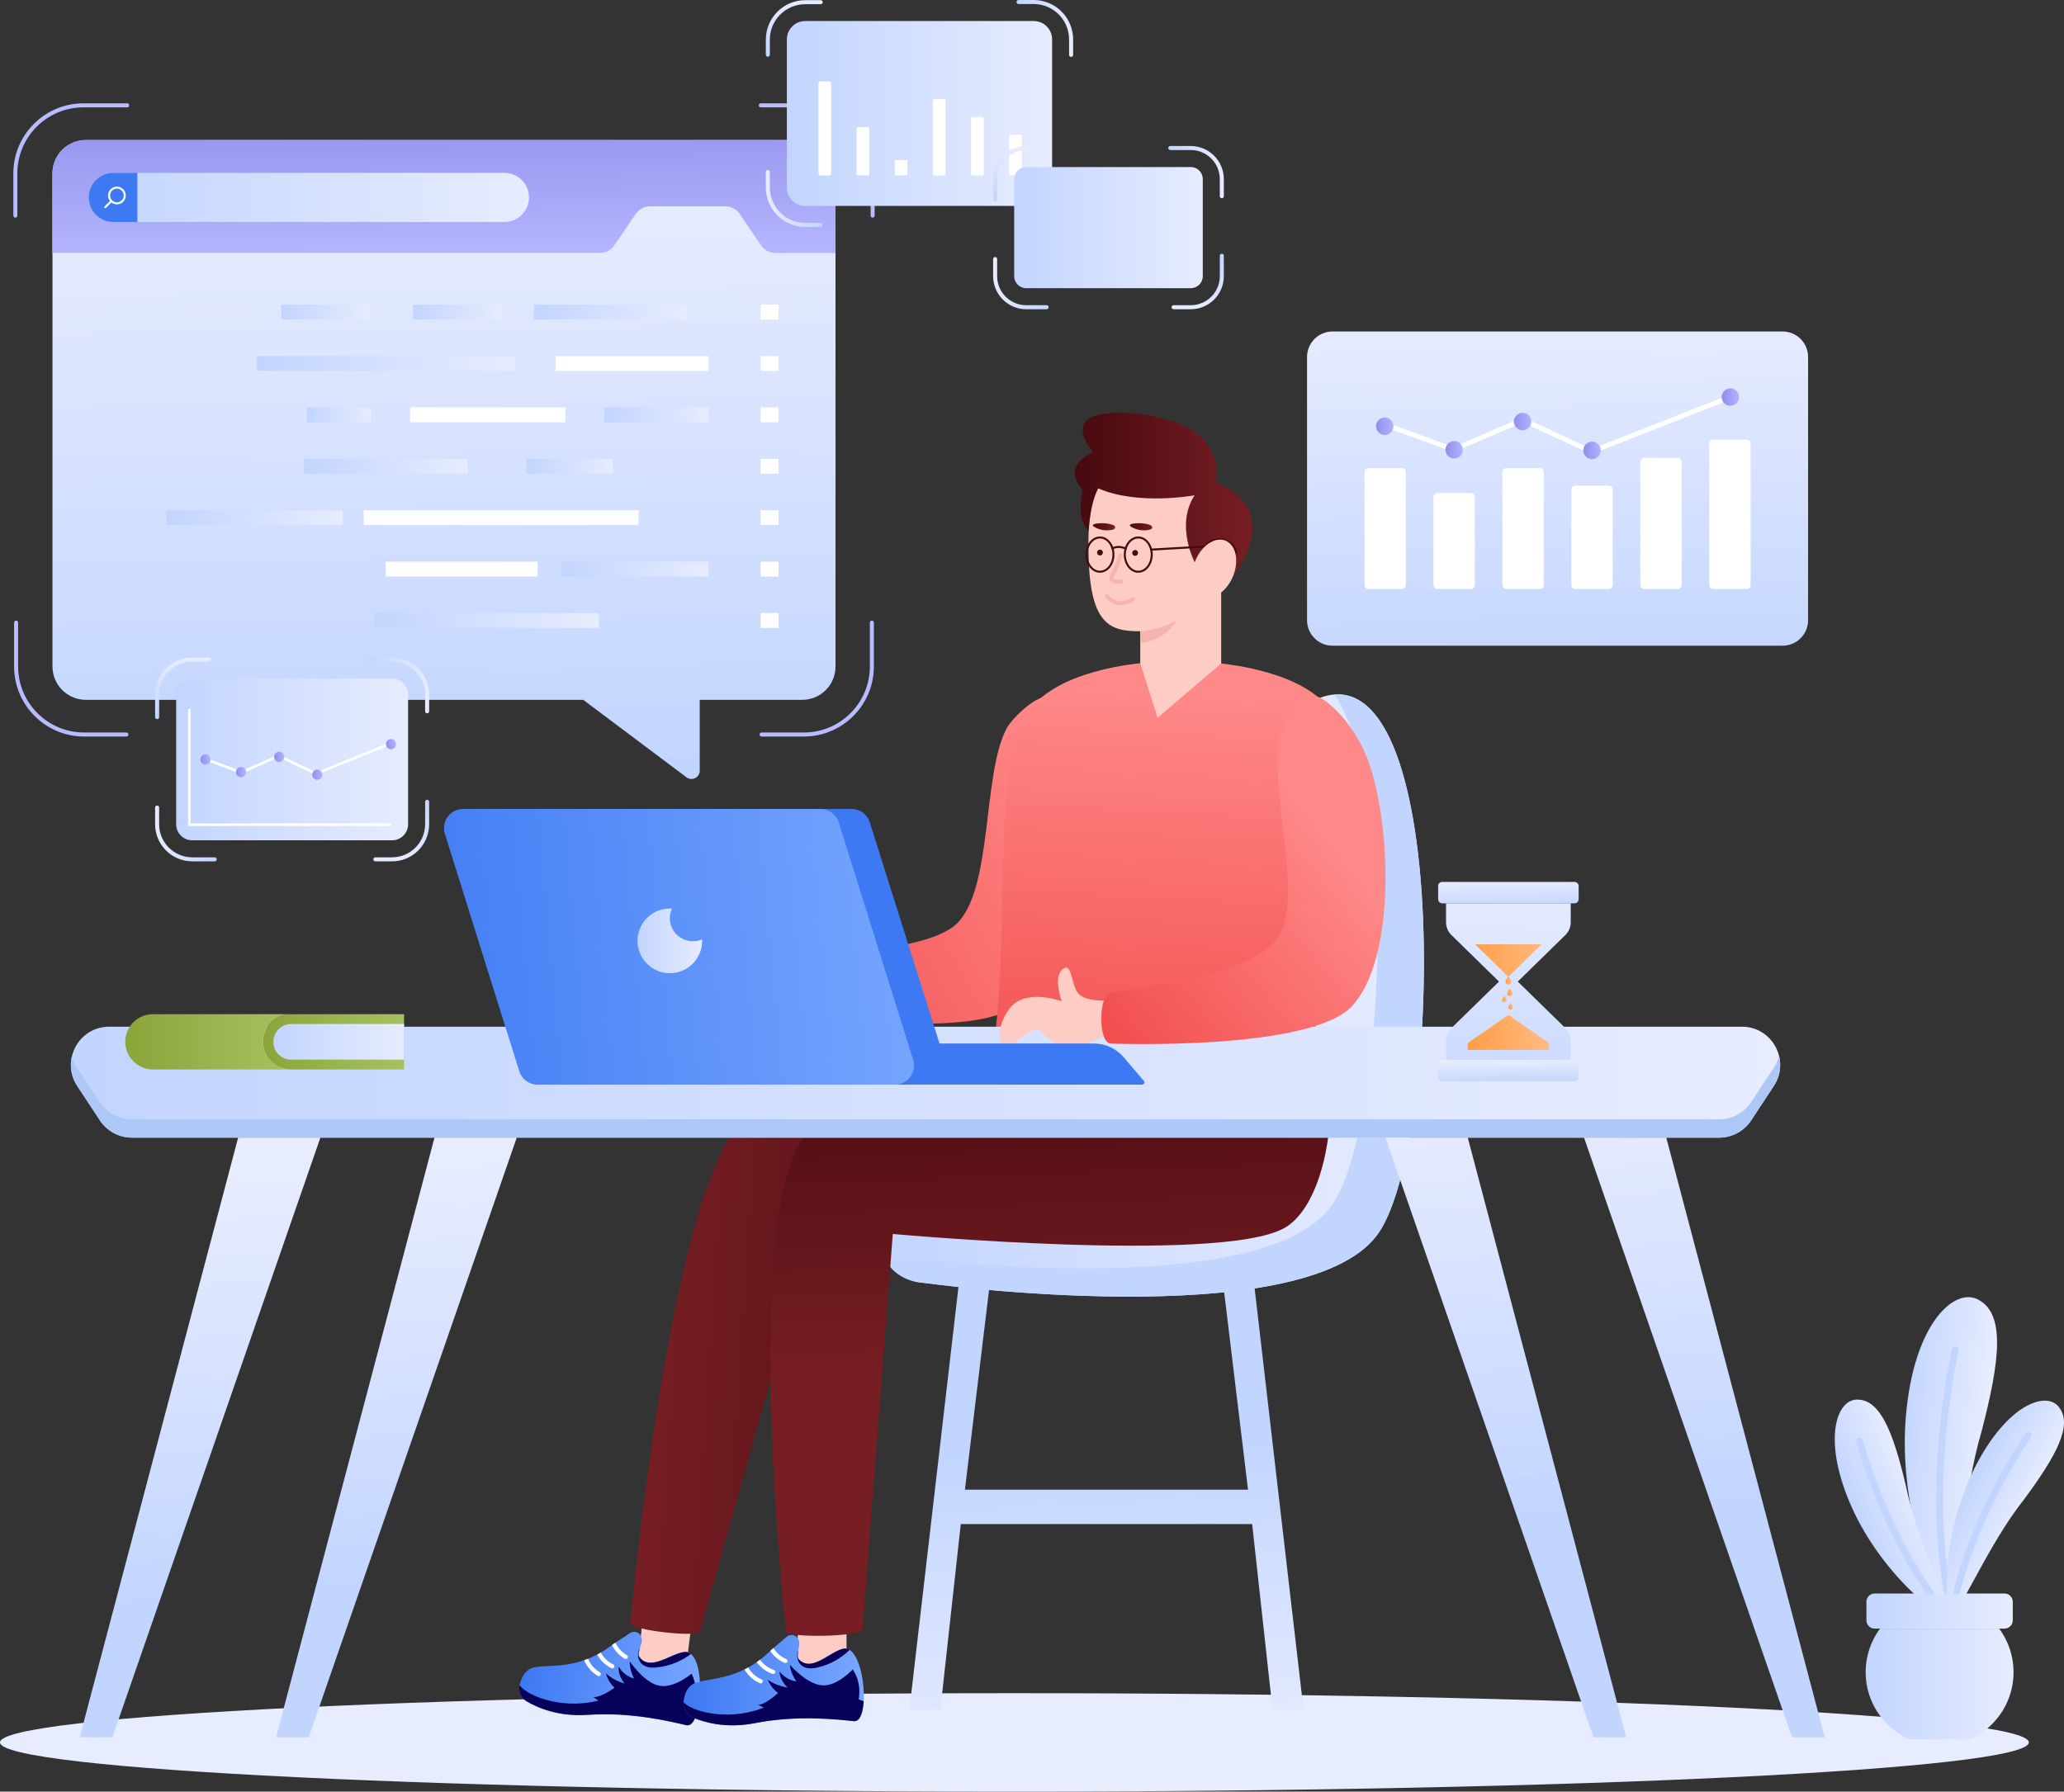 <svg width="812" height="705" viewBox="0 0 812 705" fill="none" xmlns="http://www.w3.org/2000/svg">
<rect x="0" y="0" width="812" height="705" fill="#333333" stroke="none"/>
<g clip-path="url(#clip0_8104_9133)">
<path d="M399.081 705C178.675 705 6.10352e-05 696.327 6.10352e-05 685.627C6.10352e-05 674.928 178.675 666.255 399.081 666.255C619.487 666.255 798.162 674.928 798.162 685.627C798.162 696.327 619.487 705 399.081 705Z" fill="#E7ECFF"/>
<path d="M303.354 376.151C303.354 376.151 288.017 362.221 283.777 366.735C281.005 369.685 290.836 377.275 290.836 377.275C290.836 377.275 275.389 375.966 268.176 376.306C254.957 376.927 258.154 409.678 301.248 396.251L303.354 376.151Z" fill="#FDCCC5"/>
<path d="M412.906 274.467C417.595 276.694 424.992 288.601 427.069 302.417C430.715 326.738 420.699 381.358 398.443 396.525C378.466 410.122 301.825 397.425 301.825 397.425C297.7 397.08 299.54 375.116 303.664 375.462C303.664 375.462 362.683 376.952 376.517 363.338C390.61 349.47 386.467 304.604 395.986 286.68C398.196 282.499 408.644 272.441 412.906 274.467Z" fill="url(#paint0_linear_8104_9133)"/>
<path d="M251.55 631.406C253.675 640.629 251.79 648.183 248.572 655.18L269.696 657.824L272.681 634.053L251.55 631.406Z" fill="#FDCCC5"/>
<path d="M204.396 663.19V663.205V663.252C204.176 664.458 204.331 665.702 204.841 666.817C205.351 667.931 206.191 668.862 207.247 669.484C211.445 671.969 219.677 675.567 231.199 674.772C248.429 673.569 263.891 677.45 270.041 678.844C272.211 679.338 273.795 676.351 274.677 672.111C274.717 671.922 274.757 671.733 274.779 671.545C276.067 664.695 275.493 655.031 272.44 651.43C272.255 651.207 272.051 651 271.832 650.812C271.58 650.592 271.297 650.412 270.991 650.276C266.525 648.284 256.232 658.72 251.492 651.911C250.963 651.177 251.303 649.928 251.781 648.459C251.992 647.8 252.225 647.081 252.427 646.357C252.592 645.622 252.549 644.854 252.302 644.142C251.722 642.24 249.396 641.517 247.77 642.652C246.473 643.557 244.637 644.782 242.144 646.342C241.695 646.62 241.255 646.963 240.798 647.303C240.483 647.521 240.167 647.751 239.837 647.981C238.729 648.802 237.576 649.558 236.383 650.248C235.9 650.538 235.422 650.797 234.959 651.058C233.734 651.685 232.548 652.238 231.358 652.71C230.854 652.918 230.352 653.109 229.836 653.277C219.628 656.808 211.33 654.599 207.989 656.992C205.876 658.48 204.9 660.922 204.441 663.063C204.416 663.101 204.401 663.145 204.396 663.19Z" fill="url(#paint1_linear_8104_9133)"/>
<path d="M271.809 673.382C271.809 673.382 275.853 666.206 272.077 658.567C272.077 658.567 265.131 664.565 259.198 663.288C253.265 662.011 247.783 653.749 247.783 653.749C247.783 653.749 247.373 656.333 249.441 660.468C249.441 660.468 245.868 659.87 243.398 655.84C243.398 655.84 242.892 659.05 245.723 662.436C245.723 662.436 241.461 661.441 238.358 658.41C238.358 658.41 239.176 661.86 241.757 664.104C241.757 664.104 236.356 668.111 233.378 667.768L240.883 672.712L269.157 677.018L271.809 673.382Z" fill="#070159"/>
<path d="M207.232 669.492C211.432 671.966 219.673 675.564 231.186 674.78C248.421 673.575 263.88 677.46 270.04 678.863C272.198 679.348 273.794 676.355 274.67 672.127C274.706 671.938 274.744 671.749 274.768 671.56C265.245 665.923 249.692 664.748 236.853 668.727C222.798 673.084 208.042 667.87 204.434 663.188C204.422 663.177 204.413 663.188 204.402 663.188C204.39 663.188 204.402 663.199 204.402 663.199C204.394 663.213 204.391 663.228 204.392 663.243C204.165 664.45 204.316 665.698 204.824 666.817C205.333 667.935 206.173 668.869 207.232 669.492Z" fill="#070159"/>
<path d="M240.768 647.317C241.872 649.573 243.623 651.45 245.797 652.709C245.903 652.771 246.023 652.809 246.147 652.817C246.27 652.826 246.394 652.805 246.508 652.758C246.674 652.689 246.814 652.57 246.909 652.418C247.017 652.231 247.048 652.009 246.993 651.8C246.938 651.591 246.802 651.413 246.616 651.304C244.649 650.154 243.082 648.429 242.126 646.361C241.693 646.66 241.24 646.986 240.768 647.317Z" fill="white"/>
<path d="M234.94 651.06C236.205 653.38 238.16 655.249 240.535 656.407C240.73 656.5 240.954 656.513 241.159 656.443C241.363 656.372 241.532 656.223 241.627 656.029C241.674 655.933 241.702 655.828 241.709 655.721C241.716 655.614 241.701 655.506 241.666 655.405C241.631 655.304 241.576 655.21 241.504 655.13C241.433 655.05 241.346 654.985 241.249 654.939C239.175 653.926 237.467 652.292 236.364 650.263C235.884 650.556 235.412 650.807 234.94 651.06Z" fill="white"/>
<path d="M229.815 653.288C230.877 655.86 232.75 658.014 235.148 659.424C235.254 659.49 235.374 659.53 235.499 659.541C235.623 659.551 235.749 659.531 235.864 659.483C236.032 659.414 236.171 659.291 236.26 659.133C236.369 658.947 236.399 658.724 236.344 658.516C236.289 658.307 236.154 658.128 235.968 658.019C233.889 656.805 232.265 654.944 231.343 652.72C230.831 652.92 230.325 653.116 229.815 653.288Z" fill="white"/>
<path d="M251.021 650.915C250.969 652.359 251.484 653.842 252.557 654.82C253.346 655.489 254.307 655.924 255.331 656.076C256.354 656.227 257.393 656.234 258.418 656.097C259.709 655.972 260.989 655.749 262.246 655.428C265.641 654.57 268.832 653.048 271.635 650.949C271.695 650.904 271.758 650.864 271.824 650.83C271.572 650.61 271.289 650.429 270.983 650.293C266.517 648.301 256.224 658.737 251.484 651.929C250.955 651.194 251.295 649.946 251.773 648.477C251.289 649.198 251.028 650.046 251.021 650.915Z" fill="#070159"/>
<path d="M248.019 638.72C247.703 641.423 275.1 644.554 275.415 641.85L322.968 471.673L417.124 482.501L435.478 419.547C374.347 422.979 331.449 419.289 295.976 438.023C264.248 454.782 248.019 638.72 248.019 638.72Z" fill="url(#paint2_linear_8104_9133)"/>
<path d="M357.764 672.75H369.951L377.982 599.717H492.61L500.642 672.75H512.829L492.675 499.104H480.47L490.983 586.183H379.61L390.125 499.104H377.92L357.764 672.75Z" fill="url(#paint3_linear_8104_9133)"/>
<path d="M517.913 275.134C489.045 287.674 586.867 507.704 363.971 469.998C340.642 469.998 339.8 503.345 363.903 504.862C363.903 504.862 511.857 525.349 541.64 486.165C567.535 452.093 571.907 251.678 517.913 275.134Z" fill="url(#paint4_linear_8104_9133)"/>
<path d="M347.504 494.016C349.855 499.713 355.296 504.308 363.895 504.86C363.895 504.86 511.866 525.35 541.636 486.163C566.336 453.675 571.444 269.946 525.062 273.27C551.101 313.152 544.173 447.7 523.389 475.047C495.566 511.658 364.63 496.203 347.504 494.016Z" fill="#C2D5FF"/>
<path d="M520.247 275.895C541.434 297.02 506.101 352.161 519.931 419.547C470.862 423.121 431.705 425.878 389.178 421.751C398.977 372.155 388.693 305.473 404.335 280.559C420.812 254.313 498.296 254.007 520.247 275.895Z" fill="url(#paint5_linear_8104_9133)"/>
<path d="M311.742 632.484C314.998 641.372 314.067 649.103 311.742 656.444H333.032V632.484H311.742Z" fill="#FDCCC5"/>
<path d="M268.905 669.883V669.947C268.836 671.172 269.144 672.388 269.789 673.431C270.434 674.475 271.383 675.295 272.51 675.781C276.983 677.724 285.6 680.27 296.934 678.056C313.88 674.721 329.705 676.649 335.981 677.265C338.195 677.488 339.396 674.325 339.743 670.009C339.76 669.821 339.775 669.632 339.775 669.443C340.202 662.486 338.433 652.967 334.954 649.774C334.743 649.577 334.515 649.397 334.274 649.238C333.997 649.051 333.694 648.907 333.374 648.811C328.694 647.387 319.777 659.024 314.229 652.858C313.612 652.193 313.803 650.913 314.086 649.394C314.212 648.714 314.356 647.972 314.463 647.228C314.536 646.478 314.398 645.722 314.063 645.047C313.253 643.232 310.853 642.803 309.376 644.133C308.2 645.192 306.53 646.635 304.251 648.493C303.841 648.826 303.445 649.221 303.035 649.627C302.75 649.878 302.469 650.148 302.165 650.416C301.168 651.366 300.118 652.259 299.018 653.088C298.577 653.436 298.133 653.753 297.706 654.068C296.573 654.843 295.463 655.54 294.339 656.146C293.865 656.414 293.395 656.667 292.9 656.901C283.211 661.675 274.706 660.521 271.686 663.303C269.773 665.043 269.109 667.588 268.92 669.77C268.906 669.806 268.901 669.844 268.905 669.883Z" fill="url(#paint6_linear_8104_9133)"/>
<path d="M337.061 671.615C337.061 671.615 340.183 663.996 335.487 656.884C335.487 656.884 329.34 663.698 323.293 663.171C317.247 662.644 310.783 655.126 310.783 655.126C310.783 655.126 310.698 657.74 313.262 661.587C313.262 661.587 309.644 661.437 306.695 657.745C306.695 657.745 306.593 661.001 309.822 664C309.822 664 305.478 663.543 302.019 660.92C302.019 660.92 303.26 664.242 306.105 666.147C306.105 666.147 301.247 670.795 298.248 670.823L306.309 674.789L334.899 675.545L337.061 671.615Z" fill="#070159"/>
<path d="M272.492 675.785C276.968 677.718 285.592 680.262 296.918 678.051C313.87 674.714 329.691 676.646 335.977 677.271C338.179 677.484 339.392 674.315 339.735 670.011C339.749 669.822 339.762 669.634 339.762 669.445C329.612 665.035 314.035 665.804 301.788 671.356C288.381 677.426 273.085 674.087 268.931 669.89C268.929 669.888 268.926 669.886 268.924 669.885C268.921 669.884 268.918 669.883 268.915 669.883C268.912 669.883 268.909 669.884 268.906 669.885C268.903 669.886 268.901 669.888 268.899 669.89C268.894 669.905 268.894 669.921 268.899 669.936C268.823 671.162 269.128 672.382 269.771 673.428C270.414 674.475 271.364 675.298 272.492 675.785Z" fill="#070159"/>
<path d="M303.031 649.61C304.41 651.71 306.382 653.353 308.696 654.331C308.81 654.379 308.934 654.4 309.057 654.393C309.181 654.386 309.301 654.35 309.408 654.289C309.563 654.203 309.687 654.071 309.763 653.912C309.806 653.813 309.828 653.708 309.83 653.601C309.831 653.494 309.811 653.387 309.771 653.288C309.731 653.189 309.672 653.098 309.597 653.022C309.522 652.945 309.433 652.884 309.335 652.843C307.24 651.948 305.47 650.432 304.264 648.499C303.858 648.845 303.449 649.224 303.031 649.61Z" fill="white"/>
<path d="M297.704 654.05C299.247 656.195 301.421 657.807 303.922 658.659C304.127 658.729 304.35 658.714 304.544 658.619C304.738 658.524 304.887 658.356 304.957 658.151C304.992 658.05 305.007 657.943 305 657.835C304.994 657.728 304.966 657.624 304.919 657.527C304.871 657.431 304.805 657.345 304.724 657.275C304.643 657.204 304.549 657.15 304.447 657.116C302.262 656.369 300.364 654.96 299.016 653.084C298.578 653.43 298.14 653.742 297.704 654.05Z" fill="white"/>
<path d="M292.9 656.897C294.274 659.316 296.4 661.221 298.954 662.323C299.068 662.376 299.193 662.4 299.318 662.395C299.443 662.39 299.565 662.355 299.674 662.293C299.806 662.217 299.914 662.106 299.987 661.972C300.06 661.839 300.094 661.687 300.086 661.535C300.077 661.383 300.027 661.237 299.94 661.112C299.854 660.987 299.734 660.888 299.595 660.827C297.382 659.879 295.539 658.235 294.347 656.144C293.86 656.406 293.38 656.665 292.9 656.897Z" fill="white"/>
<path d="M313.644 651.906C313.77 653.345 314.465 654.752 315.651 655.59C316.517 656.157 317.525 656.469 318.559 656.491C319.594 656.513 320.627 656.391 321.628 656.129C322.893 655.846 324.135 655.468 325.342 654.996C327.511 654.138 329.562 653.006 331.444 651.628C332.376 650.936 333.263 650.186 334.101 649.383C334.155 649.331 334.213 649.284 334.274 649.241C333.997 649.055 333.694 648.911 333.374 648.814C328.694 647.39 319.777 659.028 314.229 652.861C313.612 652.197 313.803 650.916 314.086 649.398C313.696 650.173 313.543 651.045 313.644 651.906Z" fill="#070159"/>
<path d="M309.199 641.85C309.278 644.713 339.362 644.033 339.299 641.172L351.234 485.557C351.234 485.557 479.126 497.256 504.947 483.408C527.207 471.486 529.119 405.718 511.224 411.993C447.208 434.467 358.323 397.165 316.935 446.65C291.051 477.608 309.199 641.85 309.199 641.85Z" fill="url(#paint7_linear_8104_9133)"/>
<path d="M428.283 219.535C429.049 246.277 437.115 248.39 448.585 248.39V260.966L455.432 282.429L480.43 261.06V232.991C481.852 229.286 482.638 224.812 482.638 219.535C482.638 198.803 470.458 181.98 455.47 181.98C440.44 181.98 427.044 176.011 428.283 219.535Z" fill="#FDCCC5"/>
<path d="M483.329 229.316L470.161 221.558C470.161 221.558 462.204 206.867 469.961 194.898C469.961 194.898 447.679 199.021 432.047 192.156C429.805 196.539 428.821 202.11 428.302 208.807C428.302 208.807 423.128 205.364 425.938 192.771C425.938 192.771 416.841 183.895 430 177.96C430 177.96 417.491 163.796 436.562 162.587C455.632 161.378 482.419 168.838 478.18 189.971C478.18 189.973 507.028 198.331 483.329 229.316Z" fill="url(#paint8_linear_8104_9133)"/>
<path d="M486.334 218.042H486.379C486.43 218.036 486.48 218.02 486.526 217.995C486.571 217.969 486.611 217.936 486.644 217.895C486.676 217.854 486.7 217.807 486.714 217.757C486.728 217.707 486.732 217.655 486.726 217.604C486.726 217.556 486.131 212.816 481.006 211.938C476.682 211.196 474.35 213.93 473.808 214.667L452.856 215.874C452.804 215.876 452.753 215.889 452.705 215.911C452.658 215.934 452.615 215.965 452.58 216.004C452.545 216.043 452.518 216.089 452.501 216.139C452.483 216.188 452.476 216.241 452.479 216.293C452.489 216.397 452.537 216.493 452.615 216.563C452.693 216.633 452.794 216.672 452.898 216.671L474.048 215.454C474.111 215.45 474.173 215.431 474.227 215.398C474.282 215.365 474.328 215.32 474.361 215.266C474.446 215.132 476.471 211.989 480.874 212.726C485.406 213.498 485.922 217.526 485.943 217.696C485.955 217.791 486.002 217.878 486.074 217.942C486.145 218.005 486.238 218.041 486.334 218.042Z" fill="#47090E"/>
<path d="M437.272 206.363C437.648 206.446 438.004 206.602 438.32 206.822C438.611 207.049 438.796 207.4 438.698 207.723C438.556 208.165 437.971 208.382 437.446 208.491C435.04 208.998 432.373 208.531 430.406 207.258C430.208 207.16 430.052 206.995 429.966 206.792C429.743 205.948 432.63 205.9 433.193 205.883C434.569 205.837 435.944 205.998 437.272 206.363Z" fill="url(#paint9_linear_8104_9133)"/>
<path d="M451.842 206.363C452.218 206.447 452.574 206.603 452.89 206.822C453.181 207.049 453.366 207.4 453.268 207.723C453.128 208.165 452.543 208.382 452.016 208.492C449.612 208.998 446.944 208.531 444.978 207.258C444.775 207.164 444.613 206.999 444.523 206.794C444.3 205.95 447.187 205.902 447.75 205.885C449.13 205.837 450.51 205.998 451.842 206.363Z" fill="url(#paint10_linear_8104_9133)"/>
<path d="M484.279 228.459C481.189 234.171 475.708 236.689 472.052 234.083C468.396 231.476 467.933 224.715 471.022 219.003C474.112 213.29 479.592 210.744 483.261 213.36C486.93 215.975 487.38 222.727 484.279 228.459Z" fill="#FDCCC5"/>
<path d="M439.817 229.645C440.125 229.645 440.431 229.645 440.731 229.628L441.196 229.617C441.406 229.615 441.607 229.529 441.754 229.379C441.902 229.229 441.983 229.026 441.981 228.816C441.979 228.605 441.894 228.404 441.744 228.257C441.594 228.11 441.391 228.028 441.181 228.03H441.166L440.688 228.042C439.855 228.064 438.301 228.111 438.067 227.72C438.044 227.685 437.878 227.343 438.552 226.136C439.834 223.809 440.819 221.33 441.483 218.758C441.508 218.656 441.512 218.551 441.496 218.448C441.481 218.345 441.445 218.246 441.39 218.157C441.336 218.068 441.265 217.99 441.181 217.928C441.097 217.867 441.002 217.822 440.9 217.797C440.799 217.772 440.694 217.768 440.591 217.784C440.488 217.8 440.389 217.836 440.3 217.89C440.21 217.944 440.133 218.015 440.071 218.099C440.009 218.183 439.965 218.278 439.94 218.38C439.306 220.807 438.377 223.146 437.174 225.347C436.396 226.716 436.243 227.758 436.707 228.531C437.281 229.499 438.539 229.645 439.817 229.645Z" fill="#F7B4AD"/>
<path d="M445.425 217.574C445.425 217.801 445.493 218.023 445.619 218.211C445.745 218.4 445.924 218.547 446.134 218.634C446.344 218.721 446.575 218.744 446.798 218.7C447.02 218.655 447.225 218.546 447.385 218.385C447.546 218.225 447.655 218.02 447.7 217.798C447.744 217.575 447.721 217.344 447.634 217.134C447.547 216.924 447.4 216.745 447.211 216.619C447.023 216.493 446.801 216.425 446.574 216.425C446.269 216.426 445.978 216.548 445.763 216.763C445.548 216.978 445.426 217.269 445.425 217.574Z" fill="#47090E"/>
<path d="M431.588 217.415C431.588 217.642 431.655 217.864 431.781 218.053C431.907 218.242 432.086 218.389 432.296 218.476C432.506 218.563 432.737 218.585 432.96 218.541C433.182 218.497 433.387 218.387 433.547 218.227C433.708 218.066 433.817 217.862 433.862 217.639C433.906 217.416 433.883 217.185 433.796 216.975C433.709 216.766 433.562 216.586 433.374 216.46C433.185 216.334 432.963 216.267 432.736 216.267C432.432 216.268 432.14 216.39 431.925 216.605C431.71 216.82 431.589 217.111 431.588 217.415Z" fill="#47090E"/>
<path d="M440.92 238.155C443.83 238.155 446.153 236.502 446.19 236.474C446.361 236.35 446.475 236.164 446.508 235.956C446.541 235.748 446.49 235.536 446.366 235.365C446.242 235.195 446.056 235.081 445.848 235.048C445.64 235.015 445.428 235.066 445.258 235.19C445.048 235.343 440.068 238.848 436.152 234.094C436.016 233.939 435.825 233.842 435.619 233.825C435.413 233.808 435.209 233.872 435.05 234.003C434.89 234.135 434.788 234.323 434.766 234.528C434.743 234.734 434.801 234.94 434.928 235.103C436.858 237.445 439.016 238.155 440.92 238.155Z" fill="#F7B4AD"/>
<path d="M432.736 225.364C435.876 225.364 438.431 222.164 438.431 218.231C438.431 214.297 435.876 211.098 432.736 211.098C429.595 211.098 427.042 214.297 427.042 218.231C427.042 222.164 429.595 225.364 432.736 225.364ZM432.736 211.891C435.438 211.891 437.646 214.735 437.646 218.231C437.646 221.726 435.446 224.57 432.736 224.57C430.026 224.57 427.835 221.726 427.835 218.231C427.835 214.735 430.034 211.893 432.736 211.893V211.891Z" fill="#47090E"/>
<path d="M447.812 225.364C450.953 225.364 453.506 222.164 453.506 218.231C453.506 214.297 450.953 211.098 447.812 211.098C444.672 211.098 442.117 214.297 442.117 218.231C442.117 222.164 444.672 225.364 447.812 225.364ZM447.812 211.891C450.515 211.891 452.713 214.735 452.713 218.231C452.713 221.726 450.515 224.57 447.812 224.57C445.11 224.57 442.903 221.726 442.903 218.231C442.903 214.735 445.11 211.893 447.812 211.893V211.891Z" fill="#47090E"/>
<path d="M437.685 216.236C437.762 216.236 437.836 216.214 437.9 216.172C439.864 214.908 442.665 216.187 442.693 216.198C442.788 216.242 442.896 216.246 442.994 216.211C443.092 216.176 443.173 216.103 443.218 216.009C443.24 215.962 443.253 215.911 443.256 215.86C443.258 215.808 443.251 215.756 443.233 215.707C443.216 215.658 443.189 215.613 443.154 215.574C443.119 215.536 443.076 215.505 443.029 215.482C442.897 215.42 439.819 214.002 437.47 215.509C437.398 215.555 437.344 215.624 437.314 215.704C437.285 215.784 437.282 215.872 437.306 215.954C437.33 216.036 437.38 216.107 437.448 216.159C437.517 216.21 437.6 216.238 437.685 216.238V216.236Z" fill="#47090E"/>
<path d="M448.581 248.39C448.581 248.39 456.744 247.967 462.961 243.92C462.961 243.92 459.562 251.642 448.581 253.085V248.39Z" fill="#F7B4AD"/>
<path d="M30.386 427.326L39.316 440.886C40.687 442.966 42.553 444.673 44.746 445.854C46.939 447.035 49.391 447.654 51.882 447.654H676.342C678.833 447.654 681.284 447.036 683.477 445.854C685.671 444.673 687.536 442.966 688.907 440.886L697.839 427.326C704.429 417.317 697.253 403.999 685.274 403.999H42.95C30.97 403.999 23.794 417.321 30.386 427.326Z" fill="url(#paint11_linear_8104_9133)"/>
<path d="M30.378 427.328L39.318 440.88C40.687 442.961 42.55 444.669 44.742 445.851C46.934 447.034 49.385 447.653 51.876 447.654H676.347C678.837 447.653 681.288 447.034 683.48 445.851C685.671 444.669 687.535 442.961 688.903 440.88L697.842 427.328C698.989 425.603 699.765 423.659 700.12 421.619C700.476 419.578 700.404 417.487 699.908 415.476C699.489 417.138 698.79 418.717 697.842 420.146L688.903 433.696C687.535 435.777 685.671 437.485 683.48 438.668C681.288 439.851 678.837 440.471 676.347 440.472H51.876C49.385 440.471 46.934 439.851 44.742 438.668C42.55 437.486 40.687 435.777 39.318 433.696L30.378 420.146C29.431 418.717 28.732 417.138 28.311 415.476C27.816 417.487 27.744 419.579 28.1 421.619C28.456 423.659 29.232 425.603 30.378 427.328Z" fill="#ADC8F7"/>
<path d="M93.686 447.645L31.349 683.622H44.205L126.047 447.645H93.686Z" fill="url(#paint12_linear_8104_9133)"/>
<path d="M170.934 447.645L108.597 683.622H121.453L203.295 447.645H170.934Z" fill="url(#paint13_linear_8104_9133)"/>
<path d="M655.532 447.645L717.867 683.622H705.011L623.17 447.645H655.532Z" fill="url(#paint14_linear_8104_9133)"/>
<path d="M577.431 447.645L639.768 683.622H626.912L545.069 447.645H577.431Z" fill="url(#paint15_linear_8104_9133)"/>
<path d="M397.586 396.332C404.057 388.847 417.708 394.011 417.708 394.011C417.708 394.011 414.198 384.627 417.973 381.429C421.748 378.232 421.204 386.753 423.965 390.611C426.108 393.607 432.4 393.795 435.119 393.729V407.185C412.459 419.867 412.021 402.817 406.331 405.546C400.445 408.369 398.632 412.754 394.802 410.909C391.554 409.344 393.667 400.864 397.586 396.332Z" fill="#FDCCC5"/>
<path d="M103.466 409.944C103.466 411.373 103.747 412.788 104.294 414.108C104.84 415.429 105.642 416.628 106.652 417.639C107.662 418.649 108.861 419.451 110.182 419.998C111.502 420.544 112.916 420.826 114.345 420.826H158.956V399.064H114.345C111.46 399.064 108.693 400.211 106.653 402.251C104.612 404.291 103.466 407.059 103.466 409.944Z" fill="url(#paint16_linear_8104_9133)"/>
<path d="M107.539 409.944C107.539 411.806 108.279 413.591 109.595 414.908C110.912 416.224 112.697 416.964 114.559 416.964H158.956V402.926H114.559C112.697 402.926 110.912 403.666 109.596 404.982C108.28 406.298 107.54 408.083 107.539 409.944Z" fill="url(#paint17_linear_8104_9133)"/>
<path d="M49.287 409.942C49.287 411.373 49.569 412.789 50.116 414.11C50.663 415.432 51.466 416.633 52.477 417.644C53.489 418.655 54.689 419.458 56.011 420.005C57.332 420.552 58.749 420.834 60.179 420.833H114.353C112.924 420.833 111.509 420.552 110.189 420.005C108.869 419.458 107.669 418.657 106.659 417.646C105.648 416.636 104.847 415.436 104.3 414.116C103.753 412.796 103.472 411.381 103.472 409.952C103.472 408.523 103.753 407.108 104.3 405.787C104.847 404.467 105.648 403.268 106.659 402.257C107.669 401.247 108.869 400.445 110.189 399.898C111.509 399.351 112.924 399.07 114.353 399.07H60.185C58.754 399.065 57.337 399.343 56.014 399.887C54.692 400.431 53.489 401.231 52.477 402.242C51.464 403.252 50.661 404.452 50.114 405.774C49.566 407.095 49.285 408.512 49.287 409.942Z" fill="url(#paint18_linear_8104_9133)"/>
<path d="M517.173 273.744C522.254 274.794 532.262 284.606 537.55 297.539C546.858 320.299 550.081 375.745 532.053 395.742C515.873 413.697 437.028 410.631 437.028 410.631C431.828 410.567 432.084 390.334 437.283 390.398C437.283 390.398 492.671 385.208 502.883 368.702C513.286 351.895 498.621 309.282 503.622 289.615C504.785 285.033 512.544 272.786 517.173 273.744Z" fill="url(#paint19_linear_8104_9133)"/>
<path d="M773.585 684.439H752.553C751.584 684.45 750.627 684.23 749.762 683.796C740.388 678.951 733.96 669.21 733.96 657.96C733.969 651.8 735.948 645.803 739.606 640.847H786.507C790.167 645.804 792.147 651.801 792.161 657.962C792.161 669.21 785.741 678.95 776.382 683.796C775.514 684.23 774.555 684.451 773.585 684.439Z" fill="url(#paint20_linear_8104_9133)"/>
<path d="M737.512 627.036H788.607C790.398 627.036 791.85 628.488 791.85 630.279V637.601C791.85 639.391 790.398 640.843 788.607 640.843H737.512C735.721 640.843 734.269 639.391 734.269 637.601V630.279C734.269 628.488 735.721 627.036 737.512 627.036Z" fill="url(#paint21_linear_8104_9133)"/>
<path d="M768.894 627.225H762.974C756.625 616.891 747.27 587.137 749.778 557.51C752.883 520.057 769.512 505.998 778.625 511.602C788.62 517.286 787.102 534.594 779.484 563.549C772.408 587.753 771.304 616.936 768.894 627.225Z" fill="url(#paint22_linear_8104_9133)"/>
<path d="M767.638 627.225H764.885C756.265 581.062 767.801 531.322 767.929 530.789C767.968 530.615 768.041 530.451 768.144 530.306C768.248 530.161 768.379 530.038 768.531 529.945C768.682 529.851 768.851 529.789 769.027 529.762C769.203 529.735 769.382 529.743 769.555 529.786C769.728 529.827 769.891 529.901 770.035 530.005C770.179 530.109 770.301 530.24 770.394 530.391C770.487 530.542 770.55 530.71 770.578 530.885C770.606 531.061 770.599 531.24 770.558 531.412C770.433 531.939 758.948 581.515 767.638 627.225Z" fill="#C2D5FF"/>
<path d="M773.553 627.225H765.924C765.248 616.528 767.68 595.805 776.731 577.84C789.514 552.377 805.187 547.193 810.008 553.716C815.432 560.541 809.47 572.282 795.925 590.493C786.345 602.664 778.599 618.254 773.553 627.225Z" fill="url(#paint23_linear_8104_9133)"/>
<path d="M770.989 627.225H768.215C776.004 593.811 796.569 564.314 796.797 563.991C796.897 563.841 797.026 563.712 797.176 563.612C797.327 563.512 797.496 563.444 797.673 563.41C797.851 563.377 798.033 563.38 798.21 563.418C798.386 563.457 798.553 563.53 798.701 563.634C798.848 563.738 798.973 563.871 799.069 564.024C799.164 564.178 799.228 564.349 799.256 564.527C799.284 564.705 799.276 564.888 799.233 565.063C799.189 565.238 799.111 565.403 799.003 565.547C798.782 565.868 778.744 594.612 770.989 627.225Z" fill="#C2D5FF"/>
<path d="M753.083 627.225C744.74 619.467 734.239 606.649 727.894 591.72C716.707 565.521 722.875 550.209 730.964 550.739C739.675 551.008 744.774 563.143 749.935 585.254C753.17 601.067 760.519 617.75 763.956 627.234L753.083 627.225Z" fill="url(#paint24_linear_8104_9133)"/>
<path d="M757.921 627.225C738.926 600.219 730.362 567.84 730.266 567.466C730.183 567.122 730.24 566.759 730.422 566.455C730.605 566.152 730.899 565.932 731.242 565.843C731.585 565.754 731.949 565.803 732.255 565.98C732.562 566.157 732.788 566.447 732.883 566.788C732.981 567.166 741.802 600.374 761.282 627.221L757.921 627.225Z" fill="#C2D5FF"/>
<path d="M188.214 318.318H334.969C336.58 318.31 338.152 318.819 339.452 319.771C340.752 320.723 341.712 322.068 342.19 323.606L369.519 410.309C369.519 410.403 369.581 410.528 369.581 410.62H430.398C432.604 410.62 434.783 411.098 436.786 412.022C438.79 412.945 440.569 414.292 442.002 415.968L449.999 425.32C450.109 425.449 450.18 425.607 450.203 425.775C450.226 425.943 450.201 426.114 450.13 426.268C450.059 426.422 449.946 426.552 449.803 426.644C449.66 426.735 449.494 426.784 449.325 426.784H217.446C215.842 426.781 214.28 426.266 212.987 425.315C211.695 424.365 210.738 423.027 210.257 421.496L181.023 328.133C180.663 327.003 180.575 325.804 180.767 324.634C180.958 323.463 181.423 322.354 182.124 321.398C182.825 320.441 183.742 319.663 184.8 319.128C185.859 318.593 187.028 318.316 188.214 318.318Z" fill="#3D79F3"/>
<path d="M175.022 328.137L204.292 421.5C204.768 423.037 205.723 424.381 207.016 425.337C208.31 426.293 209.874 426.811 211.483 426.816H352.016C357.114 426.816 360.738 421.844 359.239 416.996L329.969 323.603C329.481 322.07 328.518 320.732 327.22 319.781C325.922 318.831 324.356 318.318 322.748 318.315H182.253C181.064 318.311 179.892 318.587 178.831 319.122C177.769 319.656 176.849 320.433 176.144 321.39C175.44 322.348 174.971 323.457 174.776 324.63C174.581 325.802 174.665 327.004 175.022 328.137Z" fill="url(#paint25_linear_8104_9133)"/>
<path d="M276.241 370.24C276.237 372.756 275.487 375.213 274.087 377.303C272.686 379.392 270.698 381.02 268.373 381.98C266.048 382.94 263.491 383.189 261.024 382.695C258.558 382.202 256.293 380.989 254.516 379.208C252.739 377.428 251.529 375.161 251.04 372.694C250.551 370.226 250.804 367.669 251.767 365.346C252.731 363.022 254.361 361.036 256.453 359.639C258.545 358.242 261.003 357.496 263.519 357.496C263.8 357.49 264.081 357.503 264.361 357.536C263.798 358.715 263.51 360.006 263.519 361.313C263.521 363.716 264.477 366.021 266.176 367.72C267.876 369.42 270.18 370.375 272.583 370.378C273.833 370.383 275.071 370.125 276.216 369.622C276.241 369.828 276.241 370.034 276.241 370.24Z" fill="url(#paint26_linear_8104_9133)"/>
<path d="M343.307 85.644C343.517 85.644 343.719 85.561 343.867 85.412C344.016 85.263 344.1 85.062 344.1 84.851V68.215C344.1 53.024 331.74 40.664 316.55 40.664H299.307C299.097 40.664 298.895 40.747 298.747 40.896C298.598 41.045 298.514 41.246 298.514 41.457C298.514 41.667 298.598 41.869 298.747 42.018C298.895 42.166 299.097 42.25 299.307 42.25H316.554C330.872 42.25 342.517 53.897 342.517 68.215V84.851C342.517 85.061 342.6 85.262 342.748 85.411C342.896 85.559 343.097 85.644 343.307 85.644Z" fill="#B7BCFF"/>
<path d="M299.607 289.823H316.244C331.436 289.823 343.793 277.462 343.793 262.269V245.023C343.799 244.916 343.782 244.809 343.745 244.708C343.707 244.607 343.65 244.515 343.576 244.438C343.502 244.36 343.412 244.298 343.314 244.256C343.215 244.213 343.109 244.191 343.001 244.191C342.894 244.191 342.788 244.213 342.689 244.256C342.59 244.298 342.501 244.36 342.427 244.438C342.353 244.515 342.295 244.607 342.258 244.708C342.22 244.809 342.204 244.916 342.209 245.023V262.269C342.209 276.588 330.562 288.237 316.244 288.237H299.607C299.397 288.237 299.195 288.32 299.047 288.469C298.898 288.618 298.814 288.819 298.814 289.03C298.814 289.24 298.898 289.442 299.047 289.591C299.195 289.739 299.397 289.823 299.607 289.823Z" fill="#B7BCFF"/>
<path d="M6.032 85.644C6.242 85.644 6.444 85.561 6.593 85.412C6.741 85.263 6.825 85.062 6.825 84.851V68.215C6.825 53.897 18.473 42.25 32.79 42.25H50.042C50.253 42.25 50.454 42.166 50.603 42.018C50.752 41.869 50.835 41.667 50.835 41.457C50.835 41.246 50.752 41.045 50.603 40.896C50.454 40.747 50.253 40.664 50.042 40.664H32.798C17.606 40.664 5.246 53.024 5.246 68.215V84.851C5.246 85.06 5.329 85.261 5.476 85.409C5.623 85.558 5.823 85.642 6.032 85.644Z" fill="#B7BCFF"/>
<path d="M33.094 289.823H49.731C49.941 289.823 50.143 289.739 50.292 289.591C50.44 289.442 50.524 289.24 50.524 289.03C50.524 288.819 50.44 288.618 50.292 288.469C50.143 288.32 49.941 288.237 49.731 288.237H33.094C18.779 288.237 7.129 276.588 7.129 262.269V245.023C7.134 244.916 7.118 244.809 7.08 244.708C7.043 244.607 6.985 244.515 6.911 244.438C6.837 244.36 6.748 244.298 6.649 244.256C6.551 244.213 6.444 244.191 6.337 244.191C6.23 244.191 6.123 244.213 6.024 244.256C5.926 244.298 5.837 244.36 5.763 244.438C5.689 244.515 5.631 244.607 5.594 244.708C5.556 244.809 5.54 244.916 5.545 245.023V262.269C5.545 277.462 17.902 289.823 33.094 289.823Z" fill="#B7BCFF"/>
<path d="M20.642 68.212V262.261C20.642 265.74 22.024 269.077 24.484 271.537C26.944 273.997 30.28 275.379 33.759 275.379H229.438L270.085 305.875C270.567 306.237 271.141 306.458 271.741 306.512C272.342 306.566 272.945 306.452 273.485 306.183C274.024 305.913 274.478 305.499 274.795 304.986C275.112 304.473 275.28 303.881 275.28 303.278V275.379H315.604C319.078 275.379 322.409 273.999 324.865 271.543C327.322 269.086 328.702 265.754 328.702 262.28V68.212C328.702 64.738 327.322 61.406 324.865 58.949C322.409 56.493 319.078 55.113 315.604 55.113H33.74C30.266 55.113 26.935 56.493 24.478 58.949C22.022 61.406 20.642 64.738 20.642 68.212Z" fill="url(#paint27_linear_8104_9133)"/>
<path d="M20.631 68.214V99.525H236.037C237.156 99.524 238.258 99.25 239.247 98.727C240.236 98.204 241.082 97.447 241.712 96.523L250.111 84.192C250.742 83.266 251.59 82.508 252.58 81.984C253.571 81.46 254.675 81.186 255.795 81.186H285.307C286.429 81.185 287.534 81.458 288.526 81.982C289.518 82.506 290.367 83.265 290.999 84.192L299.398 96.523C300.029 97.449 300.876 98.207 301.867 98.731C302.858 99.255 303.961 99.529 305.082 99.529H328.704V68.214C328.704 66.492 328.364 64.787 327.706 63.196C327.047 61.605 326.081 60.16 324.863 58.943C323.646 57.725 322.201 56.76 320.61 56.101C319.019 55.442 317.314 55.103 315.593 55.103H33.74C30.263 55.103 26.929 56.485 24.47 58.943C22.012 61.402 20.631 64.737 20.631 68.214Z" fill="url(#paint28_linear_8104_9133)"/>
<path d="M44.578 68.008H198.442C203.784 68.008 208.114 72.339 208.114 77.681C208.114 83.023 203.784 87.354 198.442 87.354H44.578C39.236 87.354 34.905 83.023 34.905 77.681C34.905 72.339 39.236 68.008 44.578 68.008Z" fill="url(#paint29_linear_8104_9133)"/>
<path d="M44.577 68.008H54.036V87.354H44.577C42.012 87.354 39.552 86.335 37.738 84.521C35.924 82.707 34.905 80.246 34.905 77.681C34.905 75.115 35.924 72.655 37.738 70.841C39.552 69.027 42.012 68.008 44.577 68.008Z" fill="#3D79F3"/>
<path d="M45.997 80.404C46.804 80.403 47.586 80.123 48.209 79.61C48.832 79.097 49.258 78.385 49.415 77.593C49.572 76.801 49.449 75.98 49.068 75.269C48.687 74.557 48.071 74 47.325 73.692C46.58 73.384 45.75 73.344 44.978 73.579C44.206 73.814 43.54 74.309 43.092 74.98C42.644 75.652 42.443 76.457 42.523 77.26C42.603 78.064 42.958 78.814 43.529 79.384C43.853 79.708 44.238 79.965 44.662 80.14C45.085 80.315 45.539 80.405 45.997 80.404ZM45.997 74.219C46.621 74.219 47.226 74.435 47.708 74.831C48.191 75.226 48.521 75.777 48.643 76.389C48.765 77.001 48.671 77.636 48.377 78.187C48.083 78.737 47.607 79.168 47.03 79.407C46.454 79.646 45.812 79.678 45.215 79.496C44.618 79.315 44.102 78.933 43.756 78.414C43.409 77.895 43.253 77.272 43.315 76.651C43.376 76.03 43.651 75.45 44.092 75.008C44.342 74.758 44.639 74.56 44.965 74.424C45.292 74.289 45.642 74.219 45.995 74.219H45.997Z" fill="white"/>
<path d="M41.379 81.93C41.43 81.93 41.482 81.92 41.53 81.9C41.578 81.88 41.621 81.851 41.658 81.815L44.09 79.384C44.127 79.347 44.157 79.303 44.177 79.254C44.197 79.206 44.208 79.153 44.208 79.101C44.208 79.048 44.197 78.996 44.177 78.948C44.157 78.899 44.127 78.855 44.09 78.817C44.053 78.78 44.009 78.751 43.96 78.731C43.912 78.711 43.859 78.7 43.807 78.7C43.754 78.7 43.702 78.711 43.654 78.731C43.605 78.751 43.561 78.78 43.524 78.817L41.092 81.248C41.054 81.285 41.024 81.329 41.003 81.378C40.983 81.426 40.972 81.479 40.972 81.531C40.972 81.584 40.983 81.636 41.003 81.685C41.024 81.734 41.054 81.778 41.092 81.815C41.129 81.852 41.174 81.882 41.223 81.902C41.273 81.921 41.325 81.931 41.379 81.93Z" fill="white"/>
<path d="M299.234 119.869H306.289V125.717H299.234V119.869Z" fill="white"/>
<path d="M299.234 140.097H306.289V145.945H299.234V140.097Z" fill="white"/>
<path d="M299.234 160.325H306.289V166.173H299.234V160.325Z" fill="white"/>
<path d="M299.234 180.553H306.289V186.402H299.234V180.553Z" fill="white"/>
<path d="M299.234 200.781H306.289V206.63H299.234V200.781Z" fill="white"/>
<path d="M299.234 221.009H306.289V226.858H299.234V221.009Z" fill="white"/>
<path d="M299.234 241.236H306.289V247.085H299.234V241.236Z" fill="white"/>
<path d="M220.711 221.009H278.711V226.858H220.711V221.009Z" fill="url(#paint30_linear_8104_9133)"/>
<path d="M151.741 221.009H211.515V226.858H151.741V221.009Z" fill="white"/>
<path d="M147.386 241.236H235.603V247.085H147.386V241.236Z" fill="url(#paint31_linear_8104_9133)"/>
<path d="M143.088 200.781H251.246V206.63H143.088V200.781Z" fill="white"/>
<path d="M65.434 200.781H134.875V206.63H65.434V200.781Z" fill="url(#paint32_linear_8104_9133)"/>
<path d="M207.147 180.553H241.144V186.402H207.147V180.553Z" fill="url(#paint33_linear_8104_9133)"/>
<path d="M119.528 180.553H183.952V186.402H119.528V180.553Z" fill="url(#paint34_linear_8104_9133)"/>
<path d="M237.697 160.325H278.711V166.173H237.697V160.325Z" fill="url(#paint35_linear_8104_9133)"/>
<path d="M161.333 160.325H222.43V166.173H161.333V160.325Z" fill="white"/>
<path d="M120.686 160.325H145.957V166.173H120.686V160.325Z" fill="url(#paint36_linear_8104_9133)"/>
<path d="M218.566 140.097H278.711V145.945H218.566V140.097Z" fill="white"/>
<path d="M100.953 140.097H202.779V145.945H100.953V140.097Z" fill="url(#paint37_linear_8104_9133)"/>
<path d="M210.056 119.869H270.2V125.717H210.056V119.869Z" fill="url(#paint38_linear_8104_9133)"/>
<path d="M162.508 119.868H197.588V125.717H162.508V119.868Z" fill="url(#paint39_linear_8104_9133)"/>
<path d="M110.681 119.869H145.762V125.717H110.681V119.869Z" fill="url(#paint40_linear_8104_9133)"/>
<path d="M524.231 130.435H701.293C706.83 130.435 711.32 134.924 711.32 140.463V244.052C711.32 249.59 706.83 254.08 701.293 254.08H524.231C518.693 254.08 514.204 249.59 514.204 244.052V140.463C514.204 134.924 518.693 130.435 524.231 130.435Z" fill="url(#paint41_linear_8104_9133)"/>
<path d="M626.122 178.717L680.745 157.242L680.061 155.499L626.18 176.683L599.035 164.164L571.867 175.903L545.09 166.156L544.449 167.914L571.923 177.916L599.01 166.213L626.122 178.717Z" fill="white"/>
<path d="M673.996 172.985H687.162C688.02 172.985 688.716 173.681 688.716 174.54V230.208C688.716 231.066 688.02 231.762 687.162 231.762H673.996C673.138 231.762 672.442 231.066 672.442 230.208V174.54C672.442 173.681 673.138 172.985 673.996 172.985Z" fill="white"/>
<path d="M646.869 180.143H660.035C660.894 180.143 661.589 180.838 661.589 181.697V230.207C661.589 231.066 660.894 231.762 660.035 231.762H646.869C646.011 231.762 645.315 231.066 645.315 230.207V181.697C645.315 180.838 646.011 180.143 646.869 180.143Z" fill="white"/>
<path d="M619.743 191.064H632.909C633.767 191.064 634.463 191.76 634.463 192.618V230.207C634.463 231.066 633.767 231.762 632.909 231.762H619.743C618.885 231.762 618.189 231.066 618.189 230.207V192.618C618.189 191.76 618.885 191.064 619.743 191.064Z" fill="white"/>
<path d="M565.489 194.014H578.654C579.513 194.014 580.208 194.71 580.208 195.568V230.209C580.208 231.068 579.513 231.763 578.654 231.763H565.489C564.63 231.763 563.934 231.068 563.934 230.209V195.568C563.934 194.71 564.63 194.014 565.489 194.014Z" fill="white"/>
<path d="M592.615 184.185H605.78C606.639 184.185 607.334 184.88 607.334 185.739V230.21C607.334 231.068 606.639 231.764 605.78 231.764H592.615C591.756 231.764 591.06 231.068 591.06 230.21V185.739C591.06 184.88 591.756 184.185 592.615 184.185Z" fill="white"/>
<path d="M538.362 184.185H551.527C552.386 184.185 553.082 184.88 553.082 185.739V230.21C553.082 231.068 552.386 231.764 551.527 231.764H538.362C537.503 231.764 536.808 231.068 536.808 230.21V185.739C536.808 184.88 537.503 184.185 538.362 184.185Z" fill="white"/>
<path d="M623.899 179.657C622.559 178.317 622.559 176.144 623.899 174.804C625.239 173.464 627.412 173.464 628.752 174.804C630.091 176.144 630.091 178.317 628.752 179.657C627.412 180.997 625.239 180.997 623.899 179.657Z" fill="url(#paint42_linear_8104_9133)"/>
<path d="M568.742 177.787C568.307 175.942 569.449 174.094 571.293 173.659C573.138 173.223 574.986 174.366 575.421 176.21C575.856 178.055 574.714 179.903 572.87 180.338C571.025 180.773 569.177 179.631 568.742 177.787Z" fill="url(#paint43_linear_8104_9133)"/>
<path d="M677.364 156.803C677.06 154.932 678.33 153.17 680.201 152.866C682.071 152.562 683.834 153.833 684.137 155.703C684.441 157.574 683.171 159.336 681.3 159.64C679.43 159.944 677.667 158.673 677.364 156.803Z" fill="url(#paint44_linear_8104_9133)"/>
<path d="M599.024 169.312C597.129 169.312 595.593 167.776 595.593 165.881C595.593 163.986 597.129 162.449 599.024 162.449C600.919 162.449 602.455 163.986 602.455 165.881C602.455 167.776 600.919 169.312 599.024 169.312Z" fill="url(#paint45_linear_8104_9133)"/>
<path d="M542.343 170.15C541.003 168.81 541.003 166.637 542.343 165.297C543.683 163.957 545.855 163.957 547.195 165.297C548.535 166.637 548.535 168.81 547.195 170.15C545.855 171.49 543.683 171.49 542.343 170.15Z" fill="url(#paint46_linear_8104_9133)"/>
<path d="M421.39 22.394C421.601 22.394 421.803 22.311 421.951 22.162C422.1 22.013 422.184 21.811 422.184 21.601V15.499C422.179 11.39 420.544 7.451 417.64 4.546C414.735 1.64 410.796 0.005 406.688 0L400.713 0C400.502 0 400.301 0.084 400.152 0.232C400.003 0.381 399.92 0.583 399.92 0.793C399.92 1.004 400.003 1.205 400.152 1.354C400.301 1.503 400.502 1.586 400.713 1.586H406.678C410.366 1.59 413.902 3.058 416.51 5.666C419.118 8.274 420.584 11.811 420.588 15.499V21.601C420.588 21.706 420.609 21.81 420.649 21.907C420.69 22.003 420.749 22.091 420.824 22.165C420.898 22.239 420.987 22.297 421.084 22.337C421.181 22.376 421.286 22.395 421.39 22.394Z" fill="url(#paint47_linear_8104_9133)"/>
<path d="M302.078 22.324C302.182 22.324 302.285 22.304 302.381 22.264C302.478 22.224 302.565 22.166 302.639 22.092C302.713 22.019 302.771 21.931 302.811 21.835C302.851 21.738 302.871 21.635 302.871 21.531V15.567C302.875 11.878 304.342 8.342 306.95 5.734C309.558 3.125 313.094 1.658 316.782 1.654H322.886C323.096 1.654 323.298 1.571 323.446 1.422C323.595 1.273 323.679 1.071 323.679 0.861C323.679 0.651 323.595 0.449 323.446 0.3C323.298 0.151 323.096 0.068 322.886 0.068H316.782C312.674 0.073 308.735 1.707 305.83 4.613C302.925 7.519 301.291 11.458 301.286 15.567V21.529C301.286 21.633 301.306 21.737 301.346 21.833C301.385 21.93 301.443 22.017 301.517 22.091C301.59 22.165 301.678 22.224 301.774 22.264C301.87 22.304 301.973 22.324 302.078 22.324Z" fill="url(#paint48_linear_8104_9133)"/>
<path d="M316.783 89.312H322.748C322.958 89.312 323.16 89.229 323.309 89.08C323.457 88.931 323.541 88.729 323.541 88.519C323.541 88.309 323.457 88.107 323.309 87.958C323.16 87.809 322.958 87.726 322.748 87.726H316.783C313.094 87.722 309.559 86.255 306.951 83.647C304.343 81.039 302.875 77.503 302.871 73.815V67.711C302.876 67.604 302.86 67.497 302.822 67.396C302.785 67.295 302.727 67.203 302.653 67.126C302.579 67.048 302.49 66.986 302.391 66.944C302.292 66.901 302.186 66.879 302.079 66.879C301.971 66.879 301.865 66.901 301.766 66.944C301.668 66.986 301.578 67.048 301.504 67.126C301.43 67.203 301.373 67.295 301.335 67.396C301.298 67.497 301.281 67.604 301.287 67.711V73.815C301.292 77.924 302.926 81.862 305.831 84.768C308.736 87.673 312.674 89.307 316.783 89.312Z" fill="url(#paint49_linear_8104_9133)"/>
<path d="M400.584 89.244H406.688C410.796 89.239 414.735 87.604 417.64 84.698C420.544 81.793 422.179 77.854 422.184 73.745V67.781C422.184 67.571 422.1 67.369 421.951 67.22C421.803 67.071 421.601 66.988 421.39 66.988C421.18 66.988 420.978 67.071 420.83 67.22C420.681 67.369 420.597 67.571 420.597 67.781V73.745C420.594 77.433 419.127 80.97 416.52 83.578C413.912 86.187 410.376 87.654 406.688 87.658H400.584C400.48 87.658 400.377 87.678 400.281 87.718C400.185 87.758 400.097 87.816 400.024 87.89C399.95 87.964 399.892 88.051 399.852 88.147C399.812 88.244 399.791 88.347 399.791 88.451C399.791 88.555 399.812 88.658 399.852 88.754C399.892 88.851 399.95 88.938 400.024 89.012C400.097 89.085 400.185 89.144 400.281 89.184C400.377 89.224 400.48 89.244 400.584 89.244Z" fill="url(#paint50_linear_8104_9133)"/>
<path d="M316.782 8.277H406.687C410.675 8.277 413.907 11.51 413.907 15.497V73.815C413.907 77.802 410.675 81.035 406.687 81.035H316.782C312.795 81.035 309.563 77.802 309.563 73.815V15.497C309.563 11.51 312.795 8.277 316.782 8.277Z" fill="url(#paint51_linear_8104_9133)"/>
<path d="M480.67 78.009C480.774 78.01 480.878 77.989 480.974 77.949C481.07 77.91 481.158 77.851 481.232 77.778C481.305 77.704 481.364 77.616 481.404 77.52C481.443 77.424 481.464 77.32 481.463 77.216V70.463C481.458 67.014 480.086 63.708 477.647 61.269C475.209 58.831 471.903 57.458 468.454 57.453H460.402C460.192 57.453 459.99 57.536 459.842 57.685C459.693 57.834 459.609 58.035 459.609 58.246C459.609 58.456 459.693 58.658 459.842 58.807C459.99 58.955 460.192 59.039 460.402 59.039H468.454C471.483 59.042 474.387 60.246 476.528 62.388C478.67 64.53 479.874 67.434 479.877 70.463V77.216C479.877 77.32 479.897 77.424 479.937 77.52C479.977 77.616 480.035 77.704 480.109 77.778C480.183 77.851 480.27 77.91 480.366 77.949C480.463 77.989 480.566 78.01 480.67 78.009Z" fill="url(#paint52_linear_8104_9133)"/>
<path d="M322.478 32H326.523C326.787 32 327 32.541 327 33.209V67.791C327 68.459 326.787 69 326.523 69H322.478C322.214 69 322 68.459 322 67.791V33.209C322 32.541 322.214 32 322.478 32Z" fill="white"/>
<path d="M337.478 50H341.523C341.787 50 342 50.278 342 50.621V68.379C342 68.722 341.787 69 341.523 69H337.478C337.214 69 337 68.722 337 68.379V50.621C337 50.278 337.214 50 337.478 50Z" fill="white"/>
<path d="M352.478 63H356.523C356.787 63 357 63.088 357 63.196V68.804C357 68.912 356.787 69 356.523 69H352.478C352.214 69 352 68.912 352 68.804V63.196C352 63.088 352.214 63 352.478 63Z" fill="white"/>
<path d="M367.478 39H371.523C371.787 39 372 39.439 372 39.98V68.02C372 68.561 371.787 69 371.523 69H367.478C367.214 69 367 68.561 367 68.02V39.98C367 39.439 367.214 39 367.478 39Z" fill="white"/>
<path d="M382.478 46H386.523C386.787 46 387 46.336 387 46.751V68.249C387 68.664 386.787 69 386.523 69H382.478C382.214 69 382 68.664 382 68.249V46.751C382 46.336 382.214 46 382.478 46Z" fill="white"/>
<path d="M397.478 53H401.523C401.787 53 402 53.234 402 53.523V68.477C402 68.766 401.787 69 401.523 69H397.478C397.214 69 397 68.766 397 68.477V53.523C397 53.234 397.214 53 397.478 53Z" fill="white"/>
<path d="M391.499 79.307C391.71 79.307 391.911 79.223 392.06 79.074C392.209 78.926 392.292 78.724 392.292 78.513V70.463C392.295 67.434 393.5 64.53 395.641 62.388C397.783 60.246 400.687 59.042 403.715 59.039H410.468C410.678 59.039 410.88 58.955 411.029 58.807C411.178 58.658 411.261 58.456 411.261 58.246C411.261 58.035 411.178 57.834 411.029 57.685C410.88 57.536 410.678 57.453 410.468 57.453H403.715C400.266 57.458 396.96 58.83 394.521 61.269C392.083 63.707 390.71 67.014 390.704 70.463V78.513C390.704 78.618 390.725 78.721 390.765 78.817C390.805 78.914 390.864 79.001 390.937 79.075C391.011 79.149 391.099 79.207 391.195 79.247C391.292 79.287 391.395 79.307 391.499 79.307Z" fill="url(#paint53_linear_8104_9133)"/>
<path d="M403.715 121.684H411.765C411.976 121.684 412.178 121.6 412.326 121.451C412.475 121.302 412.559 121.101 412.559 120.89C412.559 120.68 412.475 120.478 412.326 120.329C412.178 120.181 411.976 120.097 411.765 120.097H403.715C400.687 120.094 397.783 118.89 395.642 116.748C393.5 114.606 392.296 111.702 392.293 108.673V101.918C392.293 101.708 392.209 101.506 392.06 101.357C391.912 101.209 391.71 101.125 391.499 101.125C391.289 101.125 391.087 101.209 390.939 101.357C390.79 101.506 390.706 101.708 390.706 101.918V108.673C390.712 112.122 392.084 115.428 394.523 117.867C396.961 120.306 400.267 121.678 403.715 121.684Z" fill="url(#paint54_linear_8104_9133)"/>
<path d="M461.707 121.684H468.462C471.91 121.678 475.216 120.306 477.654 117.867C480.093 115.428 481.465 112.122 481.471 108.674V100.623C481.471 100.412 481.387 100.211 481.238 100.062C481.09 99.913 480.888 99.83 480.678 99.83C480.467 99.83 480.265 99.913 480.117 100.062C479.968 100.211 479.884 100.412 479.884 100.623V108.674C479.881 111.702 478.677 114.606 476.536 116.748C474.394 118.89 471.49 120.094 468.462 120.097H461.707C461.497 120.097 461.295 120.181 461.146 120.33C460.997 120.478 460.914 120.68 460.914 120.89C460.914 121.101 460.997 121.303 461.146 121.451C461.295 121.6 461.497 121.684 461.707 121.684Z" fill="url(#paint55_linear_8104_9133)"/>
<path d="M403.715 65.73H468.454C471.067 65.73 473.185 67.848 473.185 70.461V108.673C473.185 111.286 471.067 113.404 468.454 113.404H403.715C401.103 113.404 398.985 111.286 398.985 108.673V70.461C398.985 67.848 401.103 65.73 403.715 65.73Z" fill="url(#paint56_linear_8104_9133)"/>
<path d="M168.037 280.705C168.247 280.705 168.449 280.621 168.598 280.473C168.747 280.324 168.83 280.122 168.83 279.912V273.34C168.826 269.471 167.288 265.762 164.553 263.026C161.817 260.291 158.109 258.752 154.241 258.747H145.39C145.179 258.747 144.978 258.831 144.829 258.979C144.68 259.128 144.597 259.33 144.597 259.54C144.597 259.751 144.68 259.952 144.829 260.101C144.978 260.25 145.179 260.333 145.39 260.333H154.241C157.687 260.34 160.991 261.713 163.428 264.151C165.865 266.588 167.237 269.893 167.244 273.34V279.912C167.244 280.122 167.327 280.324 167.476 280.473C167.625 280.621 167.827 280.705 168.037 280.705Z" fill="url(#paint57_linear_8104_9133)"/>
<path d="M61.815 282.983C62.025 282.983 62.227 282.899 62.375 282.75C62.524 282.601 62.608 282.4 62.608 282.189V273.34C62.614 269.893 63.986 266.588 66.423 264.151C68.86 261.713 72.164 260.34 75.611 260.333H82.183C82.393 260.333 82.595 260.25 82.743 260.101C82.892 259.952 82.976 259.751 82.976 259.54C82.976 259.33 82.892 259.128 82.743 258.979C82.595 258.831 82.393 258.747 82.183 258.747H75.611C71.743 258.752 68.034 260.291 65.299 263.026C62.564 265.762 61.025 269.471 61.021 273.34V282.189C61.021 282.4 61.105 282.601 61.254 282.75C61.402 282.899 61.604 282.983 61.815 282.983Z" fill="url(#paint58_linear_8104_9133)"/>
<path d="M75.611 338.935H84.462C84.672 338.935 84.874 338.852 85.023 338.703C85.171 338.554 85.255 338.353 85.255 338.142C85.255 337.932 85.171 337.73 85.023 337.581C84.874 337.433 84.672 337.349 84.462 337.349H75.611C72.164 337.342 68.86 335.969 66.423 333.531C63.985 331.093 62.614 327.788 62.608 324.341V317.771C62.608 317.56 62.524 317.359 62.375 317.21C62.227 317.061 62.025 316.978 61.815 316.978C61.604 316.978 61.402 317.061 61.254 317.21C61.105 317.359 61.021 317.56 61.021 317.771V324.341C61.025 328.21 62.564 331.919 65.299 334.655C68.034 337.391 71.742 338.93 75.611 338.935Z" fill="url(#paint59_linear_8104_9133)"/>
<path d="M147.671 338.936H154.243C158.111 338.932 161.82 337.393 164.556 334.657C167.291 331.921 168.83 328.212 168.834 324.343V315.491C168.834 315.281 168.75 315.079 168.602 314.931C168.453 314.782 168.251 314.698 168.041 314.698C167.831 314.698 167.629 314.782 167.48 314.931C167.331 315.079 167.248 315.281 167.248 315.491V324.343C167.241 327.79 165.869 331.095 163.431 333.533C160.994 335.97 157.69 337.343 154.243 337.349H147.671C147.461 337.349 147.259 337.433 147.11 337.582C146.961 337.73 146.878 337.932 146.878 338.142C146.878 338.353 146.961 338.555 147.11 338.703C147.259 338.852 147.461 338.936 147.671 338.936Z" fill="url(#paint60_linear_8104_9133)"/>
<path d="M75.613 267.026H154.239C157.727 267.026 160.554 269.854 160.554 273.342V324.341C160.554 327.829 157.727 330.656 154.239 330.656H75.613C72.125 330.656 69.298 327.829 69.298 324.341V273.342C69.298 269.854 72.125 267.026 75.613 267.026Z" fill="url(#paint61_linear_8104_9133)"/>
<path d="M570.995 367.923L589.72 386.242L570.995 404.56C570.327 405.211 569.797 405.989 569.435 406.849C569.073 407.708 568.887 408.631 568.887 409.563V417.03H617.943V409.563C617.944 408.631 617.759 407.708 617.398 406.849C617.037 405.99 616.508 405.212 615.842 404.56L597.113 386.242L615.842 367.923C616.507 367.271 617.036 366.493 617.397 365.634C617.758 364.774 617.944 363.852 617.943 362.92V355.447H568.887V362.92C568.888 363.852 569.075 364.775 569.437 365.634C569.799 366.493 570.328 367.271 570.995 367.923Z" fill="url(#paint62_linear_8104_9133)"/>
<path d="M606.545 371.541L593.416 384.383L580.289 371.541H606.545Z" fill="url(#paint63_linear_8104_9133)"/>
<path d="M619.434 347.028H567.403C566.972 347.028 566.559 347.199 566.254 347.504C565.949 347.809 565.777 348.223 565.777 348.654V353.825C565.777 354.256 565.949 354.669 566.254 354.974C566.559 355.279 566.972 355.451 567.403 355.451H619.434C619.864 355.451 620.277 355.28 620.582 354.975C620.887 354.67 621.058 354.257 621.058 353.827V348.656C621.058 348.442 621.016 348.231 620.935 348.033C620.854 347.836 620.734 347.656 620.583 347.505C620.432 347.354 620.253 347.234 620.056 347.152C619.859 347.07 619.647 347.028 619.434 347.028Z" fill="url(#paint64_linear_8104_9133)"/>
<path d="M609.402 413.122V411.168C609.39 410.923 609.318 410.685 609.193 410.474C609.068 410.263 608.894 410.086 608.685 409.957L593.419 399.372L578.152 409.957C577.942 410.086 577.767 410.263 577.642 410.474C577.516 410.686 577.445 410.924 577.432 411.17V413.122H609.402Z" fill="url(#paint65_linear_8104_9133)"/>
<path d="M619.434 417.038H567.403C566.972 417.038 566.559 417.209 566.254 417.514C565.949 417.819 565.777 418.232 565.777 418.664V423.834C565.777 424.265 565.949 424.678 566.253 424.983C566.558 425.287 566.971 425.459 567.401 425.459H619.434C619.647 425.459 619.859 425.416 620.056 425.335C620.253 425.253 620.432 425.133 620.583 424.982C620.734 424.831 620.854 424.652 620.936 424.455C621.018 424.257 621.06 424.046 621.06 423.833V418.662C621.059 418.231 620.888 417.818 620.583 417.513C620.278 417.209 619.865 417.038 619.434 417.038Z" fill="url(#paint66_linear_8104_9133)"/>
<path d="M592.247 386.215C592.24 386.373 592.266 386.53 592.322 386.677C592.378 386.825 592.463 386.959 592.572 387.073C592.682 387.187 592.813 387.277 592.958 387.339C593.103 387.401 593.259 387.433 593.417 387.433C593.574 387.433 593.73 387.401 593.875 387.339C594.021 387.277 594.152 387.187 594.261 387.073C594.37 386.959 594.455 386.825 594.511 386.677C594.567 386.53 594.593 386.373 594.586 386.215C594.586 385.571 593.416 384.264 593.416 384.264C593.416 384.264 592.247 385.571 592.247 386.215Z" fill="url(#paint67_linear_8104_9133)"/>
<path d="M592.874 390.838C592.868 390.986 592.891 391.134 592.944 391.273C592.996 391.411 593.076 391.538 593.179 391.645C593.281 391.752 593.404 391.837 593.541 391.895C593.677 391.953 593.824 391.983 593.972 391.983C594.12 391.983 594.267 391.953 594.403 391.895C594.539 391.837 594.662 391.752 594.765 391.645C594.867 391.538 594.947 391.411 595 391.273C595.052 391.134 595.076 390.986 595.07 390.838C595.07 390.234 593.971 389.006 593.971 389.006C593.971 389.006 592.874 390.234 592.874 390.838Z" fill="url(#paint68_linear_8104_9133)"/>
<path d="M590.946 393.416C590.94 393.536 590.959 393.655 591.001 393.768C591.043 393.88 591.107 393.983 591.19 394.07C591.273 394.156 591.373 394.226 591.483 394.273C591.593 394.32 591.712 394.344 591.832 394.344C591.952 394.344 592.071 394.32 592.181 394.273C592.292 394.226 592.391 394.156 592.474 394.07C592.557 393.983 592.621 393.88 592.663 393.768C592.705 393.655 592.724 393.536 592.719 393.416C592.719 392.928 591.833 391.937 591.833 391.937C591.833 391.937 590.946 392.928 590.946 393.416Z" fill="url(#paint69_linear_8104_9133)"/>
<path d="M593.417 396.343C593.412 396.463 593.431 396.583 593.473 396.695C593.515 396.807 593.579 396.91 593.662 396.997C593.745 397.084 593.844 397.153 593.955 397.2C594.065 397.247 594.184 397.271 594.304 397.271C594.424 397.271 594.543 397.247 594.653 397.2C594.763 397.153 594.863 397.084 594.946 396.997C595.029 396.91 595.093 396.807 595.135 396.695C595.177 396.583 595.196 396.463 595.19 396.343C595.19 395.854 594.303 394.864 594.303 394.864C594.303 394.864 593.417 395.854 593.417 396.343Z" fill="url(#paint70_linear_8104_9133)"/>
<path d="M124.343 305L154 292.976L153.629 292L124.375 303.861L109.637 296.851L94.886 303.424L80.348 297.967L80.001 298.952L94.917 304.552L109.624 297.999L124.343 305Z" fill="white"/>
<path d="M79.414 300.242C78.633 299.461 78.633 298.195 79.414 297.414C80.195 296.633 81.462 296.633 82.243 297.414C83.024 298.195 83.024 299.461 82.243 300.242C81.462 301.023 80.195 301.023 79.414 300.242Z" fill="url(#paint71_linear_8104_9133)"/>
<path d="M93.414 305.242C92.633 304.461 92.633 303.195 93.414 302.414C94.195 301.633 95.462 301.633 96.243 302.414C97.024 303.195 97.024 304.461 96.243 305.242C95.462 306.023 94.195 306.023 93.414 305.242Z" fill="url(#paint72_linear_8104_9133)"/>
<path d="M108.414 299.242C107.633 298.461 107.633 297.195 108.414 296.414C109.195 295.633 110.462 295.633 111.243 296.414C112.024 297.195 112.024 298.461 111.243 299.242C110.462 300.023 109.195 300.023 108.414 299.242Z" fill="url(#paint73_linear_8104_9133)"/>
<path d="M123.414 306.242C122.633 305.461 122.633 304.195 123.414 303.414C124.195 302.633 125.462 302.633 126.243 303.414C127.024 304.195 127.024 305.461 126.243 306.242C125.462 307.023 124.195 307.023 123.414 306.242Z" fill="url(#paint74_linear_8104_9133)"/>
<path d="M152.414 294.242C151.633 293.461 151.633 292.195 152.414 291.414C153.195 290.633 154.462 290.633 155.243 291.414C156.024 292.195 156.024 293.461 155.243 294.242C154.462 295.023 153.195 295.023 152.414 294.242Z" fill="url(#paint75_linear_8104_9133)"/>
<line x1="74.5" y1="279" x2="74.5" y2="325" stroke="white"/>
<line x1="154" y1="324.5" x2="75" y2="324.5" stroke="white"/>
</g>
<defs>
<linearGradient id="paint0_linear_8104_9133" x1="433.725" y1="319.168" x2="293.923" y2="400.551" gradientUnits="userSpaceOnUse">
<stop stop-color="#FF8888"/>
<stop offset="1" stop-color="#F24E4E"/>
</linearGradient>
<linearGradient id="paint1_linear_8104_9133" x1="275.85" y1="663.362" x2="205.453" y2="654.544" gradientUnits="userSpaceOnUse">
<stop stop-color="#78A7FF"/>
<stop offset="1" stop-color="#3D79F3"/>
</linearGradient>
<linearGradient id="paint2_linear_8104_9133" x1="253.69" y1="524.971" x2="411.686" y2="535.008" gradientUnits="userSpaceOnUse">
<stop stop-color="#771E24"/>
<stop offset="1" stop-color="#47090E"/>
</linearGradient>
<linearGradient id="paint3_linear_8104_9133" x1="436.312" y1="694.211" x2="430.389" y2="569.147" gradientUnits="userSpaceOnUse">
<stop stop-color="#E7ECFF"/>
<stop offset="1" stop-color="#C2D5FF"/>
</linearGradient>
<linearGradient id="paint4_linear_8104_9133" x1="560.184" y1="391.722" x2="346.148" y2="391.722" gradientUnits="userSpaceOnUse">
<stop stop-color="#E7ECFF"/>
<stop offset="1" stop-color="#C2D5FF"/>
</linearGradient>
<linearGradient id="paint5_linear_8104_9133" x1="462.791" y1="272.917" x2="454.188" y2="435.998" gradientUnits="userSpaceOnUse">
<stop stop-color="#FF8888"/>
<stop offset="1" stop-color="#F24E4E"/>
</linearGradient>
<linearGradient id="paint6_linear_8104_9133" x1="339.838" y1="661.135" x2="268.895" y2="661.135" gradientUnits="userSpaceOnUse">
<stop stop-color="#78A7FF"/>
<stop offset="1" stop-color="#3D79F3"/>
</linearGradient>
<linearGradient id="paint7_linear_8104_9133" x1="415.202" y1="538.887" x2="409.091" y2="398.774" gradientUnits="userSpaceOnUse">
<stop stop-color="#771E24"/>
<stop offset="1" stop-color="#47090E"/>
</linearGradient>
<linearGradient id="paint8_linear_8104_9133" x1="492.677" y1="195.889" x2="422.875" y2="195.889" gradientUnits="userSpaceOnUse">
<stop stop-color="#771E24"/>
<stop offset="1" stop-color="#47090E"/>
</linearGradient>
<linearGradient id="paint9_linear_8104_9133" x1="438.722" y1="207.285" x2="429.951" y2="207.285" gradientUnits="userSpaceOnUse">
<stop stop-color="#771E24"/>
<stop offset="1" stop-color="#47090E"/>
</linearGradient>
<linearGradient id="paint10_linear_8104_9133" x1="453.292" y1="207.285" x2="444.519" y2="207.285" gradientUnits="userSpaceOnUse">
<stop stop-color="#771E24"/>
<stop offset="1" stop-color="#47090E"/>
</linearGradient>
<linearGradient id="paint11_linear_8104_9133" x1="700.345" y1="425.827" x2="27.878" y2="425.827" gradientUnits="userSpaceOnUse">
<stop stop-color="#E7ECFF"/>
<stop offset="1" stop-color="#C2D5FF"/>
</linearGradient>
<linearGradient id="paint12_linear_8104_9133" x1="72.195" y1="465.886" x2="82.979" y2="631.249" gradientUnits="userSpaceOnUse">
<stop stop-color="#E7ECFF"/>
<stop offset="1" stop-color="#C2D5FF"/>
</linearGradient>
<linearGradient id="paint13_linear_8104_9133" x1="149.04" y1="459.735" x2="159.824" y2="625.1" gradientUnits="userSpaceOnUse">
<stop stop-color="#E7ECFF"/>
<stop offset="1" stop-color="#C2D5FF"/>
</linearGradient>
<linearGradient id="paint14_linear_8104_9133" x1="661.554" y1="428.157" x2="672.34" y2="593.52" gradientUnits="userSpaceOnUse">
<stop stop-color="#E7ECFF"/>
<stop offset="1" stop-color="#C2D5FF"/>
</linearGradient>
<linearGradient id="paint15_linear_8104_9133" x1="583.855" y1="434.308" x2="594.641" y2="599.671" gradientUnits="userSpaceOnUse">
<stop stop-color="#E7ECFF"/>
<stop offset="1" stop-color="#C2D5FF"/>
</linearGradient>
<linearGradient id="paint16_linear_8104_9133" x1="158.956" y1="409.944" x2="103.466" y2="409.944" gradientUnits="userSpaceOnUse">
<stop stop-color="#A7C161"/>
<stop offset="1" stop-color="#8BA53A"/>
</linearGradient>
<linearGradient id="paint17_linear_8104_9133" x1="158.956" y1="409.944" x2="107.539" y2="409.944" gradientUnits="userSpaceOnUse">
<stop stop-color="#E7ECFF"/>
<stop offset="1" stop-color="#C2D5FF"/>
</linearGradient>
<linearGradient id="paint18_linear_8104_9133" x1="114.353" y1="409.952" x2="49.292" y2="409.952" gradientUnits="userSpaceOnUse">
<stop stop-color="#A7C161"/>
<stop offset="1" stop-color="#8BA53A"/>
</linearGradient>
<linearGradient id="paint19_linear_8104_9133" x1="525.154" y1="334.198" x2="435.48" y2="406.101" gradientUnits="userSpaceOnUse">
<stop stop-color="#FF8888"/>
<stop offset="1" stop-color="#F24E4E"/>
</linearGradient>
<linearGradient id="paint20_linear_8104_9133" x1="792.161" y1="662.642" x2="733.96" y2="662.642" gradientUnits="userSpaceOnUse">
<stop stop-color="#E7ECFF"/>
<stop offset="1" stop-color="#C2D5FF"/>
</linearGradient>
<linearGradient id="paint21_linear_8104_9133" x1="791.85" y1="633.941" x2="734.269" y2="633.941" gradientUnits="userSpaceOnUse">
<stop stop-color="#E7ECFF"/>
<stop offset="1" stop-color="#C2D5FF"/>
</linearGradient>
<linearGradient id="paint22_linear_8104_9133" x1="779.466" y1="572.596" x2="746.242" y2="569.274" gradientUnits="userSpaceOnUse">
<stop stop-color="#E7ECFF"/>
<stop offset="1" stop-color="#C2D5FF"/>
</linearGradient>
<linearGradient id="paint23_linear_8104_9133" x1="796.492" y1="594.501" x2="774.122" y2="582.931" gradientUnits="userSpaceOnUse">
<stop stop-color="#E7ECFF"/>
<stop offset="1" stop-color="#C2D5FF"/>
</linearGradient>
<linearGradient id="paint24_linear_8104_9133" x1="752.952" y1="586.39" x2="729.668" y2="595.99" gradientUnits="userSpaceOnUse">
<stop stop-color="#E7ECFF"/>
<stop offset="1" stop-color="#C2D5FF"/>
</linearGradient>
<linearGradient id="paint25_linear_8104_9133" x1="367.84" y1="363.285" x2="147.71" y2="383.572" gradientUnits="userSpaceOnUse">
<stop stop-color="#78A7FF"/>
<stop offset="1" stop-color="#3D79F3"/>
</linearGradient>
<linearGradient id="paint26_linear_8104_9133" x1="276.241" y1="370.229" x2="250.797" y2="370.229" gradientUnits="userSpaceOnUse">
<stop stop-color="#E7ECFF"/>
<stop offset="1" stop-color="#C2D5FF"/>
</linearGradient>
<linearGradient id="paint27_linear_8104_9133" x1="173.581" y1="74.279" x2="176.329" y2="303.382" gradientUnits="userSpaceOnUse">
<stop stop-color="#E7ECFF"/>
<stop offset="1" stop-color="#C2D5FF"/>
</linearGradient>
<linearGradient id="paint28_linear_8104_9133" x1="174.805" y1="97.533" x2="174.21" y2="38.949" gradientUnits="userSpaceOnUse">
<stop stop-color="#B3B3FF"/>
<stop offset="1" stop-color="#8F8FEA"/>
</linearGradient>
<linearGradient id="paint29_linear_8104_9133" x1="208.114" y1="77.681" x2="34.905" y2="77.681" gradientUnits="userSpaceOnUse">
<stop stop-color="#E7ECFF"/>
<stop offset="1" stop-color="#C2D5FF"/>
</linearGradient>
<linearGradient id="paint30_linear_8104_9133" x1="278.711" y1="223.932" x2="220.711" y2="223.932" gradientUnits="userSpaceOnUse">
<stop stop-color="#E7ECFF"/>
<stop offset="1" stop-color="#C2D5FF"/>
</linearGradient>
<linearGradient id="paint31_linear_8104_9133" x1="235.603" y1="244.16" x2="147.386" y2="244.16" gradientUnits="userSpaceOnUse">
<stop stop-color="#E7ECFF"/>
<stop offset="1" stop-color="#C2D5FF"/>
</linearGradient>
<linearGradient id="paint32_linear_8104_9133" x1="134.875" y1="203.706" x2="65.433" y2="203.706" gradientUnits="userSpaceOnUse">
<stop stop-color="#E7ECFF"/>
<stop offset="1" stop-color="#C2D5FF"/>
</linearGradient>
<linearGradient id="paint33_linear_8104_9133" x1="241.144" y1="183.478" x2="207.147" y2="183.478" gradientUnits="userSpaceOnUse">
<stop stop-color="#E7ECFF"/>
<stop offset="1" stop-color="#C2D5FF"/>
</linearGradient>
<linearGradient id="paint34_linear_8104_9133" x1="183.952" y1="183.478" x2="119.528" y2="183.478" gradientUnits="userSpaceOnUse">
<stop stop-color="#E7ECFF"/>
<stop offset="1" stop-color="#C2D5FF"/>
</linearGradient>
<linearGradient id="paint35_linear_8104_9133" x1="278.711" y1="163.25" x2="237.696" y2="163.25" gradientUnits="userSpaceOnUse">
<stop stop-color="#E7ECFF"/>
<stop offset="1" stop-color="#C2D5FF"/>
</linearGradient>
<linearGradient id="paint36_linear_8104_9133" x1="145.957" y1="163.25" x2="120.686" y2="163.25" gradientUnits="userSpaceOnUse">
<stop stop-color="#E7ECFF"/>
<stop offset="1" stop-color="#C2D5FF"/>
</linearGradient>
<linearGradient id="paint37_linear_8104_9133" x1="202.779" y1="143.022" x2="100.953" y2="143.022" gradientUnits="userSpaceOnUse">
<stop stop-color="#E7ECFF"/>
<stop offset="1" stop-color="#C2D5FF"/>
</linearGradient>
<linearGradient id="paint38_linear_8104_9133" x1="270.2" y1="122.794" x2="210.056" y2="122.794" gradientUnits="userSpaceOnUse">
<stop stop-color="#E7ECFF"/>
<stop offset="1" stop-color="#C2D5FF"/>
</linearGradient>
<linearGradient id="paint39_linear_8104_9133" x1="197.588" y1="122.793" x2="162.508" y2="122.793" gradientUnits="userSpaceOnUse">
<stop stop-color="#E7ECFF"/>
<stop offset="1" stop-color="#C2D5FF"/>
</linearGradient>
<linearGradient id="paint40_linear_8104_9133" x1="145.762" y1="122.794" x2="110.681" y2="122.794" gradientUnits="userSpaceOnUse">
<stop stop-color="#E7ECFF"/>
<stop offset="1" stop-color="#C2D5FF"/>
</linearGradient>
<linearGradient id="paint41_linear_8104_9133" x1="611.931" y1="125.098" x2="613.706" y2="268.548" gradientUnits="userSpaceOnUse">
<stop stop-color="#E7ECFF"/>
<stop offset="1" stop-color="#C2D5FF"/>
</linearGradient>
<linearGradient id="paint42_linear_8104_9133" x1="629.757" y1="177.23" x2="622.895" y2="177.23" gradientUnits="userSpaceOnUse">
<stop stop-color="#B3B3FF"/>
<stop offset="1" stop-color="#8F8FEA"/>
</linearGradient>
<linearGradient id="paint43_linear_8104_9133" x1="575.519" y1="177.01" x2="568.657" y2="177.01" gradientUnits="userSpaceOnUse">
<stop stop-color="#B3B3FF"/>
<stop offset="1" stop-color="#8F8FEA"/>
</linearGradient>
<linearGradient id="paint44_linear_8104_9133" x1="684.174" y1="156.247" x2="677.312" y2="156.247" gradientUnits="userSpaceOnUse">
<stop stop-color="#B3B3FF"/>
<stop offset="1" stop-color="#8F8FEA"/>
</linearGradient>
<linearGradient id="paint45_linear_8104_9133" x1="602.453" y1="165.881" x2="595.593" y2="165.881" gradientUnits="userSpaceOnUse">
<stop stop-color="#B3B3FF"/>
<stop offset="1" stop-color="#8F8FEA"/>
</linearGradient>
<linearGradient id="paint46_linear_8104_9133" x1="548.2" y1="167.724" x2="541.338" y2="167.724" gradientUnits="userSpaceOnUse">
<stop stop-color="#B3B3FF"/>
<stop offset="1" stop-color="#8F8FEA"/>
</linearGradient>
<linearGradient id="paint47_linear_8104_9133" x1="422.184" y1="11.197" x2="399.929" y2="11.197" gradientUnits="userSpaceOnUse">
<stop stop-color="#E7ECFF"/>
<stop offset="1" stop-color="#C2D5FF"/>
</linearGradient>
<linearGradient id="paint48_linear_8104_9133" x1="312.481" y1="0.068" x2="312.481" y2="22.324" gradientUnits="userSpaceOnUse">
<stop stop-color="#E7ECFF"/>
<stop offset="1" stop-color="#C2D5FF"/>
</linearGradient>
<linearGradient id="paint49_linear_8104_9133" x1="301.285" y1="78.117" x2="323.539" y2="78.117" gradientUnits="userSpaceOnUse">
<stop stop-color="#E7ECFF"/>
<stop offset="1" stop-color="#C2D5FF"/>
</linearGradient>
<linearGradient id="paint50_linear_8104_9133" x1="410.987" y1="89.244" x2="410.987" y2="66.988" gradientUnits="userSpaceOnUse">
<stop stop-color="#E7ECFF"/>
<stop offset="1" stop-color="#C2D5FF"/>
</linearGradient>
<linearGradient id="paint51_linear_8104_9133" x1="413.907" y1="44.656" x2="309.561" y2="44.656" gradientUnits="userSpaceOnUse">
<stop stop-color="#E7ECFF"/>
<stop offset="1" stop-color="#C2D5FF"/>
</linearGradient>
<linearGradient id="paint52_linear_8104_9133" x1="481.463" y1="67.732" x2="459.609" y2="67.732" gradientUnits="userSpaceOnUse">
<stop stop-color="#E7ECFF"/>
<stop offset="1" stop-color="#C2D5FF"/>
</linearGradient>
<linearGradient id="paint53_linear_8104_9133" x1="400.985" y1="57.453" x2="400.985" y2="79.307" gradientUnits="userSpaceOnUse">
<stop stop-color="#E7ECFF"/>
<stop offset="1" stop-color="#C2D5FF"/>
</linearGradient>
<linearGradient id="paint54_linear_8104_9133" x1="390.706" y1="111.404" x2="412.557" y2="111.404" gradientUnits="userSpaceOnUse">
<stop stop-color="#E7ECFF"/>
<stop offset="1" stop-color="#C2D5FF"/>
</linearGradient>
<linearGradient id="paint55_linear_8104_9133" x1="471.183" y1="121.682" x2="471.183" y2="99.83" gradientUnits="userSpaceOnUse">
<stop stop-color="#E7ECFF"/>
<stop offset="1" stop-color="#C2D5FF"/>
</linearGradient>
<linearGradient id="paint56_linear_8104_9133" x1="473.185" y1="89.567" x2="398.983" y2="89.567" gradientUnits="userSpaceOnUse">
<stop stop-color="#E7ECFF"/>
<stop offset="1" stop-color="#C2D5FF"/>
</linearGradient>
<linearGradient id="paint57_linear_8104_9133" x1="168.83" y1="269.725" x2="144.597" y2="269.725" gradientUnits="userSpaceOnUse">
<stop stop-color="#E7ECFF"/>
<stop offset="1" stop-color="#C2D5FF"/>
</linearGradient>
<linearGradient id="paint58_linear_8104_9133" x1="71.999" y1="258.747" x2="71.999" y2="282.983" gradientUnits="userSpaceOnUse">
<stop stop-color="#E7ECFF"/>
<stop offset="1" stop-color="#C2D5FF"/>
</linearGradient>
<linearGradient id="paint59_linear_8104_9133" x1="61.02" y1="327.957" x2="85.253" y2="327.957" gradientUnits="userSpaceOnUse">
<stop stop-color="#E7ECFF"/>
<stop offset="1" stop-color="#C2D5FF"/>
</linearGradient>
<linearGradient id="paint60_linear_8104_9133" x1="157.853" y1="338.934" x2="157.853" y2="314.698" gradientUnits="userSpaceOnUse">
<stop stop-color="#E7ECFF"/>
<stop offset="1" stop-color="#C2D5FF"/>
</linearGradient>
<linearGradient id="paint61_linear_8104_9133" x1="160.554" y1="298.84" x2="69.298" y2="298.84" gradientUnits="userSpaceOnUse">
<stop stop-color="#E7ECFF"/>
<stop offset="1" stop-color="#C2D5FF"/>
</linearGradient>
<linearGradient id="paint62_linear_8104_9133" x1="593.602" y1="348.548" x2="593.132" y2="443.379" gradientUnits="userSpaceOnUse">
<stop stop-color="#E7ECFF"/>
<stop offset="1" stop-color="#C2D5FF"/>
</linearGradient>
<linearGradient id="paint63_linear_8104_9133" x1="609.809" y1="377.962" x2="577.026" y2="377.962" gradientUnits="userSpaceOnUse">
<stop stop-color="#FFBB83"/>
<stop offset="1" stop-color="#FF9D45"/>
</linearGradient>
<linearGradient id="paint64_linear_8104_9133" x1="593.317" y1="346.284" x2="593.544" y2="357.528" gradientUnits="userSpaceOnUse">
<stop stop-color="#E7ECFF"/>
<stop offset="1" stop-color="#C2D5FF"/>
</linearGradient>
<linearGradient id="paint65_linear_8104_9133" x1="609.402" y1="406.246" x2="577.432" y2="406.246" gradientUnits="userSpaceOnUse">
<stop stop-color="#FFBB83"/>
<stop offset="1" stop-color="#FF9D45"/>
</linearGradient>
<linearGradient id="paint66_linear_8104_9133" x1="593.385" y1="417.548" x2="593.463" y2="426.218" gradientUnits="userSpaceOnUse">
<stop stop-color="#E7ECFF"/>
<stop offset="1" stop-color="#C2D5FF"/>
</linearGradient>
<linearGradient id="paint67_linear_8104_9133" x1="594.586" y1="385.824" x2="592.247" y2="385.824" gradientUnits="userSpaceOnUse">
<stop stop-color="#FFBB83"/>
<stop offset="1" stop-color="#FF9D45"/>
</linearGradient>
<linearGradient id="paint68_linear_8104_9133" x1="595.07" y1="390.472" x2="592.874" y2="390.472" gradientUnits="userSpaceOnUse">
<stop stop-color="#FFBB83"/>
<stop offset="1" stop-color="#FF9D45"/>
</linearGradient>
<linearGradient id="paint69_linear_8104_9133" x1="592.719" y1="393.121" x2="590.946" y2="393.121" gradientUnits="userSpaceOnUse">
<stop stop-color="#FFBB83"/>
<stop offset="1" stop-color="#FF9D45"/>
</linearGradient>
<linearGradient id="paint70_linear_8104_9133" x1="595.19" y1="396.046" x2="593.417" y2="396.046" gradientUnits="userSpaceOnUse">
<stop stop-color="#FFBB83"/>
<stop offset="1" stop-color="#FF9D45"/>
</linearGradient>
<linearGradient id="paint71_linear_8104_9133" x1="82.828" y1="298.828" x2="78.829" y2="298.828" gradientUnits="userSpaceOnUse">
<stop stop-color="#B3B3FF"/>
<stop offset="1" stop-color="#8F8FEA"/>
</linearGradient>
<linearGradient id="paint72_linear_8104_9133" x1="96.828" y1="303.828" x2="92.829" y2="303.828" gradientUnits="userSpaceOnUse">
<stop stop-color="#B3B3FF"/>
<stop offset="1" stop-color="#8F8FEA"/>
</linearGradient>
<linearGradient id="paint73_linear_8104_9133" x1="111.828" y1="297.828" x2="107.828" y2="297.828" gradientUnits="userSpaceOnUse">
<stop stop-color="#B3B3FF"/>
<stop offset="1" stop-color="#8F8FEA"/>
</linearGradient>
<linearGradient id="paint74_linear_8104_9133" x1="126.828" y1="304.828" x2="122.828" y2="304.828" gradientUnits="userSpaceOnUse">
<stop stop-color="#B3B3FF"/>
<stop offset="1" stop-color="#8F8FEA"/>
</linearGradient>
<linearGradient id="paint75_linear_8104_9133" x1="155.828" y1="292.828" x2="151.828" y2="292.828" gradientUnits="userSpaceOnUse">
<stop stop-color="#B3B3FF"/>
<stop offset="1" stop-color="#8F8FEA"/>
</linearGradient>
<clipPath id="clip0_8104_9133">
<rect width="812" height="705" fill="white" transform="matrix(-1 0 0 1 812 0)"/>
</clipPath>
</defs>
</svg>
